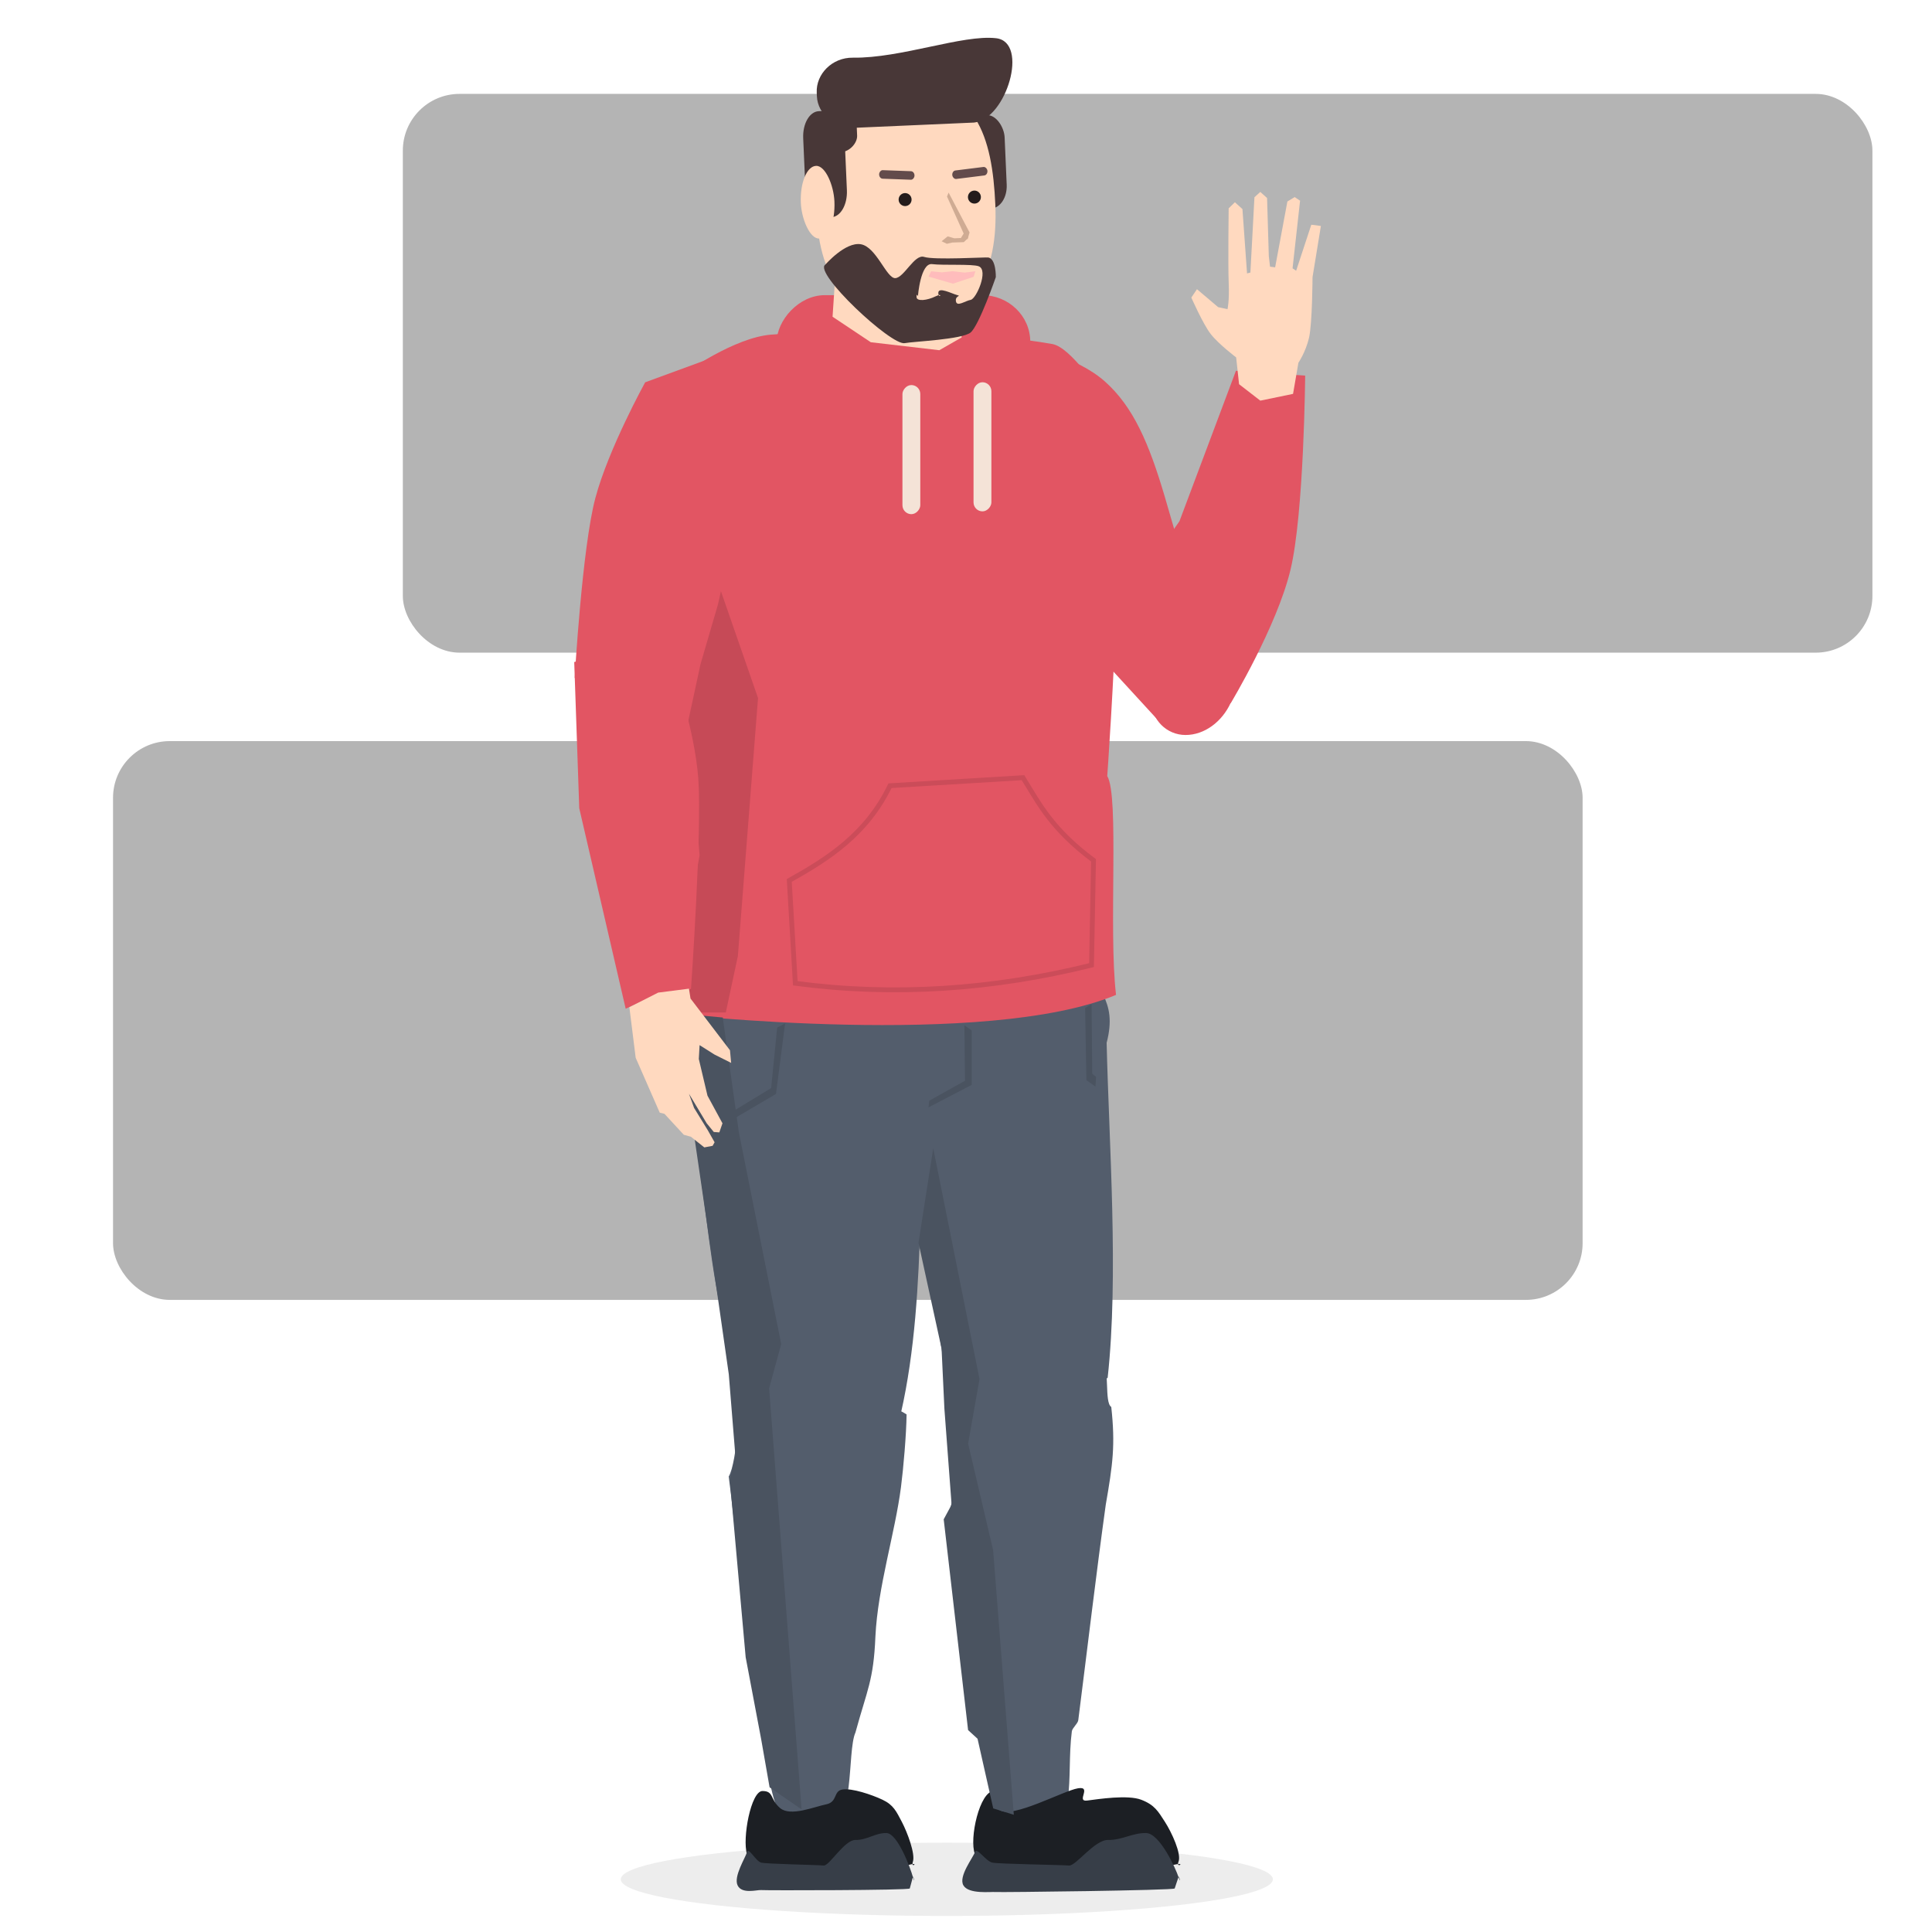 <?xml version="1.0" encoding="UTF-8" standalone="no"?>
<!-- Created with Inkscape (http://www.inkscape.org/) -->

<svg
   width="400"
   height="400"
   viewBox="0 0 105.833 105.833"
   version="1.1"
   id="svg523"
   inkscape:version="1.2 (dc2aeda, 2022-05-15)"
   sodipodi:docname="howdy.svg"
   xml:space="preserve"
   xmlns:inkscape="http://www.inkscape.org/namespaces/inkscape"
   xmlns:sodipodi="http://sodipodi.sourceforge.net/DTD/sodipodi-0.dtd"
   xmlns:xlink="http://www.w3.org/1999/xlink"
   xmlns="http://www.w3.org/2000/svg"
   xmlns:svg="http://www.w3.org/2000/svg"><sodipodi:namedview
     id="namedview525"
     pagecolor="#505050"
     bordercolor="#eeeeee"
     borderopacity="1"
     inkscape:showpageshadow="0"
     inkscape:pageopacity="0"
     inkscape:pagecheckerboard="0"
     inkscape:deskcolor="#505050"
     inkscape:document-units="px"
     showgrid="false"
     inkscape:zoom="1.4954284"
     inkscape:cx="194.59307"
     inkscape:cy="210.97633"
     inkscape:window-width="1440"
     inkscape:window-height="847"
     inkscape:window-x="0"
     inkscape:window-y="25"
     inkscape:window-maximized="1"
     inkscape:current-layer="layer1" /><defs
     id="defs520" /><g
     inkscape:label="Слой 1"
     inkscape:groupmode="layer"
     id="layer1"><rect
       style="opacity:0.294;fill:#000000;stroke:none;stroke-width:1.058;stroke-linecap:round"
       id="rect7078"
       width="80.502"
       height="30.609"
       x="6.192"
       y="40.597"
       rx="3.107"
       ry="3.107" /><rect
       style="opacity:0.294;fill:#000000;stroke:none;stroke-width:1.058;stroke-linecap:round"
       id="rect9634"
       width="80.502"
       height="30.609"
       x="22.067"
       y="5.143"
       rx="3.107"
       ry="3.107" /><g
       id="g4098"
       transform="matrix(0.908,0,0,0.912,12.59,26.557)"
       style="stroke-width:1.099"><rect
         style="fill:#e25563;fill-opacity:1;stroke:none;stroke-width:0.11;stroke-linecap:round"
         id="rect515"
         width="15.294"
         height="5.601"
         x="-48.289"
         y="-11.392"
         ry="2.8"
         rx="2.908"
         transform="scale(-1,1)" /><rect
         style="fill:#e25563;fill-opacity:1;stroke:none;stroke-width:0.11;stroke-linecap:round"
         id="rect2120"
         width="18.741"
         height="5.601"
         x="-50.012"
         y="-8.217"
         ry="2.8"
         rx="3.563"
         transform="scale(-1,1)" /><ellipse
         style="mix-blend-mode:normal;fill:#000000;fill-opacity:0.072;stroke-width:2.907;stroke-linecap:round"
         id="path7853"
         cx="43.255"
         cy="83.761"
         rx="19.671"
         ry="2.201" /><path
         id="path3942"
         style="fill:#535d6c;fill-opacity:1;stroke-width:0.581;stroke-linecap:round"
         d="m 34.584,54.487 c -1,-0.169 -2.02,-0.137 -3.031,0.2 -0.955,0.374 -0.906,3.951 -1.456,4.881 0.907,6.919 0.609,9.152 2.081,15.948 0.114,0.806 0.55,4.019 1.124,4.393 0.74,0.482 1.887,-0.098 2.695,0.055 1.75,0.873 1.221,-3.873 1.746,-5.022 0.704,-2.566 1.094,-3.114 1.204,-5.764 0.146,-2.998 1.184,-6.198 1.544,-8.984 0.146,-1.131 0.322,-3.141 0.337,-4.357 -1.407,-0.922 -4.579,-1.069 -6.245,-1.351 z"
         sodipodi:nodetypes="scccscccscs"
         inkscape:transform-center-y="-11.745543"
         inkscape:transform-center-x="-0.6753656" /><path
         style="fill:#535d6c;fill-opacity:1;stroke-width:0.581;stroke-linecap:round"
         d="m 53.176,55.387 c 0.254,2.293 0.088,3.466 -0.331,5.867 -0.564,4.043 -1.106,8.613 -1.659,12.947 -0.027,0.211 -0.362,0.466 -0.389,0.675 -0.184,1.435 -0.062,2.796 -0.249,4.143 -1.169,1.065 -2.338,2.129 -3.507,3.194 -0.717,-2.112 -1.345,-4.638 -1.852,-6.81 -0.163,-0.7 -0.511,-0.97 -0.588,-1.691 L 43.242,62.207 c 0.708,-2.09 0.739,-4.221 1.505,-6.286 1.135,-1.935 6.005,-4.232 7.895,-3.135 0.46,0.2 0.102,2.347 0.534,2.601 z"
         id="path16645"
         sodipodi:nodetypes="ccssccsccccc"
         inkscape:transform-center-x="-0.71390547"
         inkscape:transform-center-y="-10.707193" /><g
         id="use2717"
         transform="matrix(-1,0,0,1,125.283,-0.055)"
         style="stroke-width:1.099"><path
           style="fill:#1c1f24;fill-opacity:1;stroke:none;stroke-width:0.11;stroke-linecap:round"
           d="m 68.051,82.758 c -0.192,-0.469 0.413,-1.768 0.819,-2.394 0.406,-0.626 0.614,-1.014 1.425,-1.326 0.811,-0.312 2.57,-0.044 3.266,0.047 0.696,0.091 -0.319,-0.879 0.556,-0.736 0.875,0.143 3.957,1.835 4.724,1.31 0.767,-0.525 -0.515,-1.147 0.344,-1.148 0.859,-0.001 1.506,2.86 1.148,3.788 -0.358,0.928 -0.772,0.77 -1.722,1.033 -0.949,0.263 -2.218,0.047 -3.903,0 -1.684,-0.047 -5.116,-0.057 -6.198,-0.344 -1.083,-0.288 -0.267,0.24 -0.459,-0.23 z"
           id="path2719"
           sodipodi:nodetypes="zzzzzzzzzzzzz" /><path
           style="fill:#373e48;fill-opacity:1;stroke:none;stroke-width:0.11;stroke-linecap:round"
           d="m 68.051,83.677 c 0.171,-0.52 1.129,-2.621 1.951,-2.64 0.823,-0.019 1.467,0.434 2.29,0.414 0.823,-0.019 1.95,1.577 2.366,1.537 0.416,-0.04 4.229,-0.089 4.631,-0.177 0.401,-0.088 0.935,-0.961 1.044,-0.627 0.11,0.334 1.014,1.463 0.691,2.001 -0.323,0.538 -1.653,0.369 -1.937,0.394 -0.284,0.025 -10.768,-0.099 -10.806,-0.214 -0.038,-0.115 -0.191,-0.574 -0.23,-0.689 -0.038,-0.115 -0.171,0.52 0,-3e-6 z"
           id="path2721"
           sodipodi:nodetypes="zzzzzzzzzzz" /></g><g
         id="g2729"
         transform="matrix(-0.815,0,0,1,96.67,-0.055)"
         style="stroke-width:1.217"><path
           style="fill:#1c1f24;fill-opacity:1;stroke:none;stroke-width:0.122;stroke-linecap:round"
           d="m 68.051,82.758 c -0.192,-0.469 0.413,-1.768 0.819,-2.394 0.406,-0.626 0.614,-1.014 1.425,-1.326 0.811,-0.312 2.273,-0.708 2.969,-0.617 0.696,0.091 0.339,0.751 1.215,0.894 0.875,0.143 2.632,0.748 3.398,0.224 0.767,-0.525 0.448,-1.026 1.308,-1.027 0.859,-0.001 1.506,2.86 1.148,3.788 -0.358,0.928 -0.772,0.77 -1.722,1.033 -0.949,0.263 -2.218,0.047 -3.903,0 -1.684,-0.047 -5.116,-0.057 -6.198,-0.344 -1.083,-0.288 -0.267,0.24 -0.459,-0.23 z"
           id="path2725"
           sodipodi:nodetypes="zzzzzzzzzzzzz" /><path
           style="fill:#373e48;fill-opacity:1;stroke:none;stroke-width:0.122;stroke-linecap:round"
           d="m 68.051,83.677 c 0.171,-0.52 1.129,-2.621 1.951,-2.64 0.823,-0.019 1.467,0.434 2.29,0.414 0.823,-0.019 1.95,1.577 2.366,1.537 0.416,-0.04 4.229,-0.089 4.631,-0.177 0.401,-0.088 0.935,-0.961 1.044,-0.627 0.11,0.334 1.014,1.463 0.691,2.001 -0.323,0.538 -1.457,0.252 -1.741,0.277 -0.284,0.025 -10.964,0.018 -11.002,-0.097 -0.038,-0.115 -0.191,-0.574 -0.23,-0.689 -0.038,-0.115 -0.171,0.52 0,-3e-6 z"
           id="path2727"
           sodipodi:nodetypes="zzzzzzzzzzz" /></g><path
         style="fill:#535d6c;fill-opacity:1;stroke-width:0.581;stroke-linecap:round"
         d="m 51.363,27.89 c 0.796,2.455 2.23,2.977 1.534,5.626 0.145,6.104 0.736,14.013 0.062,20.117 -1.563,1.252 -7.016,1.439 -8.579,2.691 -1.542,-2.934 -1.356,-4.705 -2.022,-7.875 l -3.35,-12.259 c 0.837,-2.32 1.54,-4.676 2.461,-6.974 1.449,-2.19 5.229,-2.976 7.967,-1.956 0.661,0.176 1.301,0.394 1.927,0.63 z"
         id="path1109"
         sodipodi:nodetypes="ccccccccc"
         inkscape:transform-center-x="-2.2981378"
         inkscape:transform-center-y="-11.497387" /><path
         id="path1111"
         style="fill:#535d6c;fill-opacity:1;stroke-width:0.581;stroke-linecap:round"
         d="m 34.05,26.849 c 1.514,-0.202 3.076,-0.186 4.648,0.161 1.491,0.388 2.578,4.173 3.495,5.173 -0.816,7.529 -0.017,16.172 -1.707,23.577 -0.247,2.007 -4.327,-1.547 -6.499,-1.226 -2.602,0.98 -2.369,-0.217 -3.266,-1.454 -1.287,-2.773 -1.744,-7.326 -2.131,-10.2 -0.661,-4.572 -1.096,-9.149 -1.526,-13.724 2.074,-1.028 4.462,-1.97 6.985,-2.307 z"
         sodipodi:nodetypes="scccccccss"
         inkscape:transform-center-y="-12.686856"
         inkscape:transform-center-x="-0.91349815" /><path
         style="fill:#e25563;fill-opacity:1;stroke-width:0.581;stroke-linecap:round"
         d="m 52.934,17.494 c 0,0 1.605,-22.062 -0.132,-22.834 -0.293,-0.13 -2.022,-2.911 -3.184,-3.116 -4.069,-0.719 -11.528,-1.017 -16.969,-0.564 -2.21,0.184 -5.11,2.234 -5.527,2.512 -1.736,1.158 0.91,21.272 1.296,23.78 0.386,2.508 -1.682,14.509 -1.682,14.509 0,0 18.918,2.105 26.728,-1.142 -0.462,-3.927 0.208,-11.945 -0.531,-13.145 z"
         id="path4167"
         sodipodi:nodetypes="csssssccc" /><path
         style="fill:#c64a57;fill-opacity:1;stroke:none;stroke-width:0.291;stroke-linecap:round;stroke-dasharray:none"
         d="m 27.854,1.307 4.012,11.501 -1.216,15.497 -0.729,3.39 H 26.638 L 28.34,22.251 27.003,6.876 Z"
         id="path49464" /><g
         id="g42641"
         inkscape:transform-center-x="-2.6330023"
         inkscape:transform-center-y="18.787659"
         transform="matrix(0.986,-0.171,0.135,0.991,0.83,8.866)"><path
           style="opacity:1;fill:#e25563;fill-opacity:1;stroke-width:2.907;stroke-linecap:round"
           d="m 49.184,-8.84 c 0,0 2.831,1.067 4.329,2.86 1.499,1.793 2.138,4.117 2.645,7.413 0.507,3.296 1.826,12.545 1.826,12.545 l -3.778,1.033 -3.324,-4.885 -1.853,-12.594 z"
           id="path39693"
           sodipodi:nodetypes="czzccccc" /><g
           id="g41909"
           inkscape:transform-center-x="-2.0033297"
           inkscape:transform-center-y="-11.641923"
           transform="matrix(-0.953,-0.33,0.334,-0.934,106.693,41.311)"><path
             style="opacity:1;fill:#e25563;fill-opacity:1;stroke-width:2.907;stroke-linecap:round"
             d="m 54.051,9.759 c 0,0 -1.795,4.981 -1.908,8.458 -0.113,3.476 1.5,11.617 1.5,11.617 l 4.16,-0.397 1.512,-9.451 2.188,-4.925 -4.827,-6.531 z"
             id="path40451"
             inkscape:transform-center-x="0.28044017"
             inkscape:transform-center-y="8.2729851"
             sodipodi:nodetypes="czcccccc" /><path
             style="fill:#ffd9bf;fill-opacity:1;stroke:none;stroke-width:0.291;stroke-linecap:round;stroke-dasharray:none;stroke-opacity:1"
             d="m 57.455,28.673 0.499,1.554 c 0,0 1.22,0.621 1.799,1.136 0.58,0.515 1.587,1.956 1.587,1.956 l -0.232,0.55 -1.473,-0.85 -0.579,-0.028 c 0,0 -0.024,0.471 0.249,1.566 0.273,1.095 0.912,4.405 0.912,4.405 l -0.295,0.42 -0.531,-0.329 -1.057,-3.755 -0.189,0.084 0.68,4.489 -0.282,0.373 -0.476,-0.293 -0.812,-3.415 -0.201,-0.612 -0.311,0.011 0.078,4.011 -0.38,0.334 -0.362,-0.16 -0.38,-4.071 -0.242,-0.108 -0.337,2.87 -0.583,0.021 -0.13,-3.111 c 0,0 -0.555,-2.745 -0.531,-3.619 0.024,-0.874 0.324,-1.572 0.324,-1.572 l -0.062,-1.894 1.857,-0.724 z"
             id="path65258"
             sodipodi:nodetypes="cczcccczccccccccccccccccccczcccc"
             inkscape:transform-center-x="-0.60373961"
             inkscape:transform-center-y="-4.401055" /></g><path
           id="path47162"
           style="opacity:1;fill:#e25563;stroke-width:0.291;stroke-linecap:round"
           transform="matrix(0.985,0.17,-0.136,0.991,0,0)"
           d="m 59.902,4.209 c -0.529,1.131 -1.591,1.918 -2.739,1.918 -1.148,-3e-7 -2.078,-0.917 -2.078,-2.048 0,-1.131 0.93,-2.048 2.078,-2.048 1.148,-2e-7 3.219,1.151 2.739,2.178 z"
           sodipodi:nodetypes="sssss" /></g><path
         style="opacity:1;fill:#ffd9bf;fill-opacity:1;stroke-width:2.907;stroke-linecap:round"
         d="m 36.554,-12.967 -0.192,2.872 2.307,1.532 4.133,0.479 1.346,-0.766 -0.096,-2.585 z"
         id="path42736"
         sodipodi:nodetypes="ccccccc" /><g
         id="g409"
         transform="rotate(-2.504,-727.73,934.844)"
         style="stroke-width:1.099"><rect
           style="fill:#483737;fill-opacity:1;stroke-width:0.581;stroke-linecap:round"
           id="rect5342"
           width="2.497"
           height="5.617"
           x="85.261"
           y="12.499"
           rx="1.01"
           ry="1.388" /><path
           id="path4221"
           style="fill:#ffd9bf;stroke-width:0.581;stroke-linecap:round;fill-opacity:1"
           d="m 87.02,17.891 c 0,4.058 -1.532,6.775 -5.402,6.775 -3.673,0 -5.402,-2.717 -5.402,-6.775 0,-4.058 1.04,-7.245 5.402,-7.347 4.56,-0.107 5.402,3.29 5.402,7.347 z"
           sodipodi:nodetypes="sssss" /><path
           id="rect647"
           style="fill:#483737;stroke-width:0.581;stroke-linecap:round"
           d="M 78.822,8.698 C 81.717,8.866 85.509,7.588 87.505,7.908 89.501,8.228 87.907,12.795 85.956,12.911 h -7.133 c -1.259,0 -2.273,-0.891 -2.273,-1.998 v -0.217 c 0,-1.107 1.016,-2.071 2.273,-1.998 z"
           sodipodi:nodetypes="szcssss" /><rect
           style="fill:#483737;fill-opacity:1;stroke-width:0.581;stroke-linecap:round"
           id="rect5214"
           width="2.497"
           height="6.397"
           x="75.615"
           y="11.819"
           rx="1.01"
           ry="1.581" /><rect
           style="fill:#ffd9bf;fill-opacity:1;stroke-width:0.581;stroke-linecap:round"
           id="rect5345"
           width="2.028"
           height="4.369"
           x="75.303"
           y="15.093"
           rx="2.481"
           ry="3.92" /><circle
           style="fill:#241c1c;fill-opacity:1;stroke-width:0.581;stroke-linecap:round"
           id="path5520"
           cx="81.596"
           cy="17.351"
           r="0.391" /><path
           style="fill:#483737;fill-opacity:1;stroke-width:0.581;stroke-linecap:round"
           d="m 76.617,21.045 c 0,0 1.263,-1.33 2.194,-1.13 0.931,0.199 1.455,2.124 1.987,2.124 0.532,0 1.221,-1.411 1.795,-1.197 0.598,0.223 3.735,0.172 3.868,0.203 0.472,0.109 0.399,1.197 0.399,1.197 0,0 -1.134,2.859 -1.666,3.258 -0.532,0.399 -3.495,0.388 -3.996,0.465 -0.827,0.127 -5.342,-4.481 -4.582,-4.921 z"
           id="path7933"
           sodipodi:nodetypes="cszsscssc" /><rect
           style="fill:#634b4b;fill-opacity:1;stroke-width:0.582;stroke-linecap:round"
           id="rect14429"
           width="2.135"
           height="0.513"
           x="83.504"
           y="22.479"
           rx="0.213"
           ry="0.257"
           transform="matrix(0.997,-0.08,0.055,0.998,0,0)" /><path
           style="fill:#ffd9bf;fill-opacity:1;stroke-width:0.581;stroke-linecap:round"
           d="m 82.115,23.18 c 0,0 0.244,-2.005 0.938,-1.885 0.654,0.113 2.423,0.087 2.804,0.252 0.602,0.26 -0.229,1.949 -0.57,1.994 -0.341,0.045 -0.853,0.406 -0.895,0.045 -0.043,-0.361 0.384,-0.28 0.085,-0.37 -0.298,-0.09 -1.125,-0.574 -1.125,-0.168 0,0.406 0.341,-0.036 -0.171,0.189 -0.512,0.226 -1.151,0.271 -1.151,0 0,-0.271 0.085,-0.057 0.085,-0.057 z"
           id="path14435"
           sodipodi:nodetypes="csssssssscc" /><path
           style="opacity:1;fill:#ffbcbc;fill-opacity:1;stroke:none;stroke-width:0.291;stroke-linecap:round;stroke-dasharray:none"
           d="m 85.643,21.837 -0.122,0.33 -1.265,0.355 -1.449,-0.488 0.17,-0.311 0.646,0.091 0.653,-0.039 0.721,0.114 z"
           id="path17981"
           sodipodi:nodetypes="ccccccccc" /><path
           id="path24683"
           style="fill:#cfab93;fill-opacity:1;stroke:none;stroke-width:0.291;stroke-linecap:round;stroke-dasharray:none"
           d="m 84.235,17.046 1.16,2.448 -0.106,0.311 0.029,2.55e-4 -0.041,0.036 -0.018,0.051 -0.039,-0.003 -0.198,0.171 -0.695,-0.007 -0.33,0.061 -0.31,-0.166 0.377,-0.277 0.399,0.133 0.396,2.54e-4 0.177,-0.261 -0.906,-2.263 z" /><use
           x="0"
           y="0"
           xlink:href="#rect14429"
           id="use35559"
           transform="matrix(-1,0,0,1,166.729,-0.073)"
           style="stroke-width:1.099" /><rect
           style="opacity:1;fill:#483737;fill-opacity:1;stroke:none;stroke-width:0.291;stroke-linecap:round;stroke-dasharray:none"
           id="rect42602"
           width="2.778"
           height="2.556"
           x="-78.872"
           y="11.784"
           transform="scale(-1,1)"
           rx="1.053"
           ry="0.955" /><circle
           style="fill:#241c1c;fill-opacity:1;stroke-width:0.581;stroke-linecap:round"
           id="circle1224"
           cx="85.78"
           cy="17.384"
           r="0.391" /></g><rect
         style="fill:#f4e3d7;fill-opacity:1;stroke:none;stroke-width:0.11;stroke-linecap:round"
         id="rect2174"
         width="1.077"
         height="7.755"
         x="-45.944"
         y="-6.16"
         ry="0.539"
         transform="scale(-1,1)" /><rect
         style="fill:#f4e3d7;fill-opacity:1;stroke:none;stroke-width:0.11;stroke-linecap:round"
         id="rect2176"
         width="1.077"
         height="7.755"
         x="-41.655"
         y="-5.991"
         ry="0.539"
         transform="scale(-1,1)" /><path
         style="opacity:1;fill:#4a5360;fill-opacity:1;stroke:none;stroke-width:0.291;stroke-linecap:round;stroke-dasharray:none;stroke-opacity:1"
         d="m 29.738,31.997 0.973,6.901 2.553,12.712 -0.729,2.663 1.959,25.29 -1.931,-1.329 -0.509,-2.893 -0.934,-4.92 -0.956,-10.639 0.333,-1.48 -0.395,-4.876 -0.608,-4.237 -1.58,-10.775 -0.851,-6.659 z"
         id="path60295"
         sodipodi:nodetypes="ccccccccccccccc" /><g
         id="g42651"
         inkscape:transform-center-x="3.7551052"
         inkscape:transform-center-y="20.490455"
         transform="matrix(-0.994,-0.113,-0.076,0.997,80.121,5.715)"><path
           style="opacity:1;fill:#e25563;fill-opacity:1;stroke-width:2.907;stroke-linecap:round"
           d="m 49.184,-8.84 6.639,3.26 c 0,0 1.904,4.217 2.47,7.26 0.567,3.043 0.421,10.873 0.421,10.873 L 51.821,15.346 51.208,10.891 50.427,7.185 49.03,-2.469 Z"
           id="path42643"
           sodipodi:nodetypes="cczcccccc" /><g
           id="g42649"
           inkscape:transform-center-x="0.56927385"
           inkscape:transform-center-y="12.501237"
           transform="matrix(0.99,0.161,-0.163,0.984,2.437,-8.666)"><path
             style="opacity:1;fill:#e25563;fill-opacity:1;stroke-width:2.907;stroke-linecap:round"
             d="m 52.889,11.456 c 0,0 -1.043,3.756 -1.002,6.877 0.04,3.122 1.543,12.571 1.543,12.571 l 1.93,0.165 2.111,0.822 1.749,-12.133 -0.463,-8.764 -3.242,-0.769 z"
             id="path42645"
             inkscape:transform-center-x="0.28044017"
             inkscape:transform-center-y="8.2729851"
             sodipodi:nodetypes="czccccccc" /><path
             style="opacity:1;fill:#ffd9bf;fill-opacity:1;stroke:none;stroke-width:1.163;stroke-linecap:round;stroke-dasharray:none"
             d="m 57.24,31.812 -0.115,3.043 -1.163,3.355 -0.279,0.085 -1.056,1.309 -0.418,0.139 -0.753,0.677 -0.508,-0.07 -0.138,-0.207 0.342,-0.729 0.715,-1.387 0.235,-0.866 -0.915,1.824 -0.383,0.541 -0.331,0.04 -0.238,-0.534 0.759,-1.698 0.331,-2.223 -0.12,-0.825 -0.854,0.611 -0.956,0.545 0.005,-0.76 2.108,-3.211 0.043,-0.595 1.876,0.145 z"
             id="path9254" /></g></g><path
         style="opacity:1;fill:none;fill-opacity:1;stroke:#cb4c59;stroke-width:0.291;stroke-linecap:round;stroke-dasharray:none;stroke-opacity:1"
         d="m 33.75,23.765 c 2.374,-1.32 4.662,-2.782 6.078,-5.69 l 8.023,-0.484 c 0.974,1.566 1.724,3.088 4.255,4.964 l -0.122,6.296 c -5.957,1.471 -11.914,1.878 -17.87,1.09 z"
         id="path56758"
         sodipodi:nodetypes="ccccccc" /><path
         style="opacity:1;fill:#4a5360;fill-opacity:1;stroke:none;stroke-width:0.291;stroke-linecap:round;stroke-dasharray:none;stroke-opacity:1"
         d="m 42.436,39.85 2.791,13.864 -0.686,3.878 1.509,6.403 1.246,15.888 -1.241,-0.381 -0.946,-4.184 -0.571,-0.52 -1.471,-12.66 0.476,-0.878 -0.433,-5.749 -0.172,-3.632 -1.392,-6.352 z"
         id="path59311"
         sodipodi:nodetypes="cccccccccccccc" /><path
         style="opacity:1;fill:#4a5360;fill-opacity:1;stroke:none;stroke-width:0.291;stroke-linecap:round;stroke-dasharray:none;stroke-opacity:1"
         d="m 29.86,37.93 2.796,-1.695 0.365,-3.632 0.477,-0.252 -0.549,4.237 -3.21,1.879 z"
         id="path61879"
         sodipodi:nodetypes="ccccccc" /><path
         style="opacity:1;fill:#4a5360;fill-opacity:1;stroke:none;stroke-width:0.291;stroke-linecap:round;stroke-dasharray:none;stroke-opacity:1"
         d="m 44.756,32.773 v 3.27 l -2.606,1.352 0.045,-0.4 2.157,-1.2 -0.037,-3.337 z"
         id="path62805"
         sodipodi:nodetypes="ccccccc" /><path
         style="opacity:1;fill:#4a5360;fill-opacity:1;stroke:none;stroke-width:0.291;stroke-linecap:round;stroke-dasharray:none;stroke-opacity:1"
         d="m 51.599,31.424 0.078,4.336 0.544,0.387 0.039,-0.581 -0.233,-0.194 -0.039,-4.181 z"
         id="path64393" /></g></g></svg>
